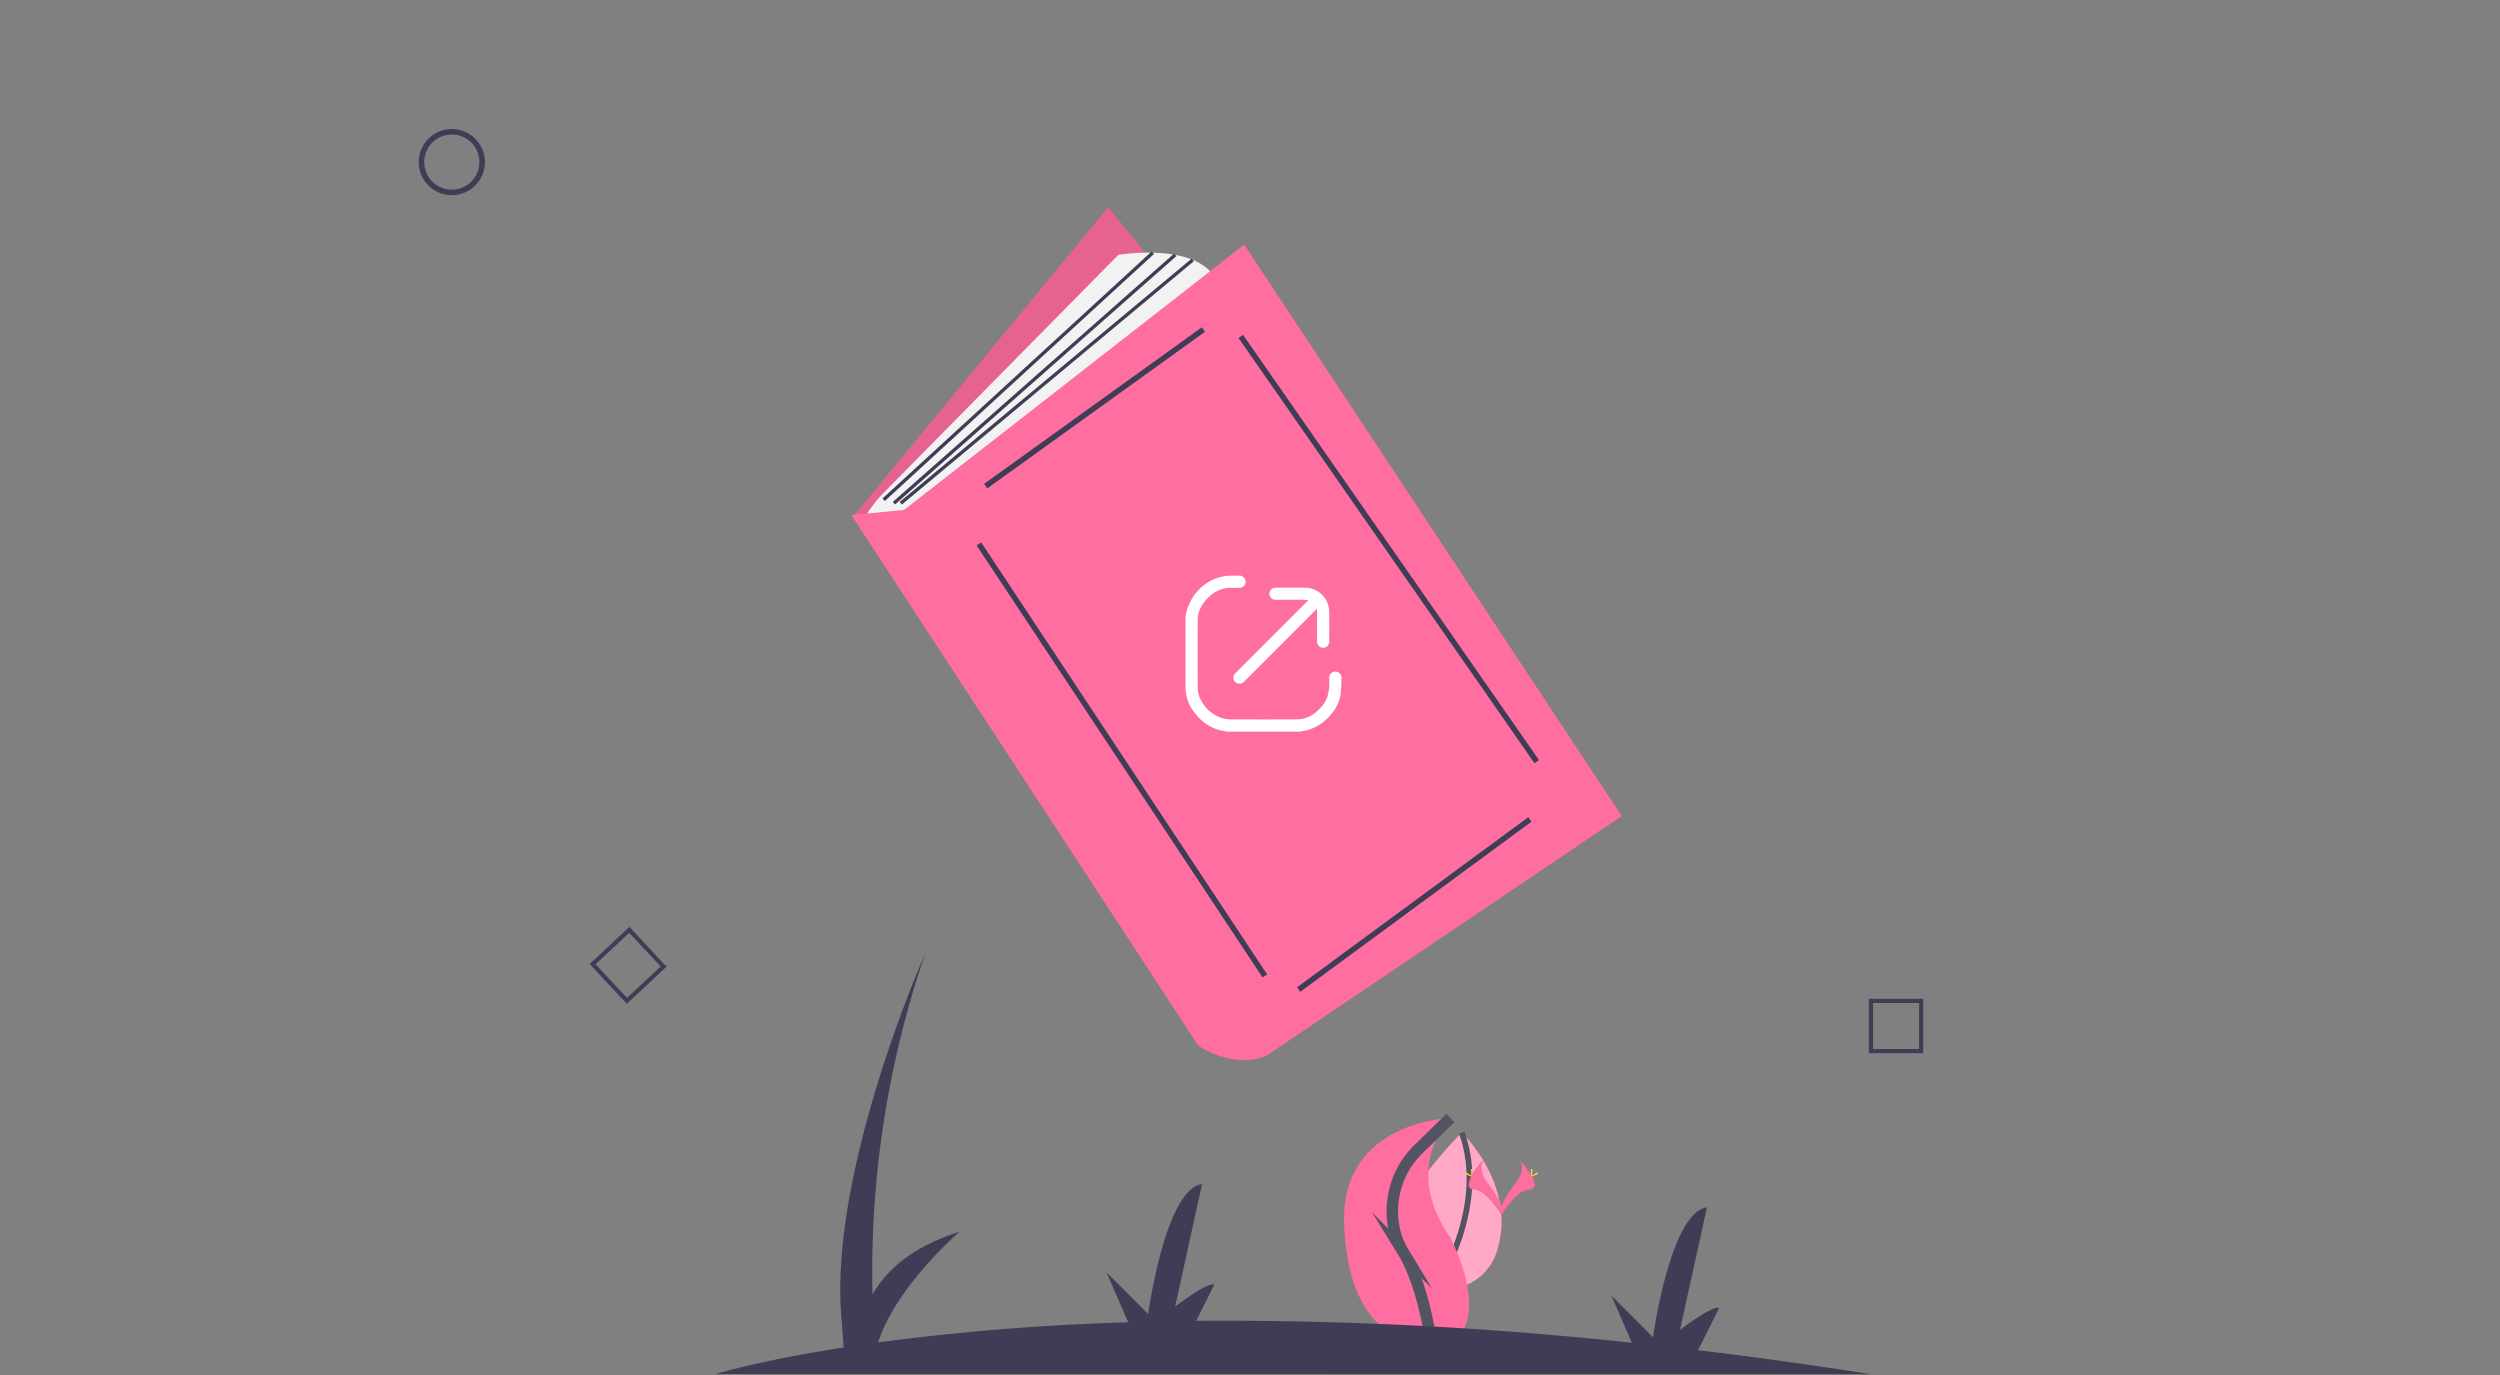 <svg xmlns="http://www.w3.org/2000/svg" width="433.623" height="238.565" viewBox="0 0 433.623 238.565">
  <rect x="0" y="0" width="433.623" height="238.565" fill="#808080" stroke="none"/>
  <g id="Group_110" data-name="Group 110" transform="translate(24.811 -93.704)">
    <path id="Path_569" data-name="Path 569" d="M306.664,138.694s-17.6-3.936,4.795-26.964c0,0,9.655,9.151,6.113,20.526a9.351,9.351,0,0,1-10.648,6.493Z" transform="translate(-82.731 178.415)" fill="#ff6ea1"/>
    <path id="Path_570" data-name="Path 570" d="M307.071,138.694c-.386-.086-17.227-4.325,4.795-26.964,0,0,9.655,9.151,6.113,20.526a9.351,9.351,0,0,1-10.647,6.493Z" transform="translate(-83.139 178.415)" fill="#fff" opacity="0.4"/>
    <path id="Path_571" data-name="Path 571" d="M357,138.835s9.3-14.007,4.564-27.095" transform="translate(-132.834 178.406)" fill="none" stroke="#535461" stroke-miterlimit="10" stroke-width="1"/>
    <path id="Path_572" data-name="Path 572" d="M244.312,128.664s5.144-3.828-1.316-17.227c0,0-8.614-10.647,0-20.7,0,0-18.783.479-18.424,17.945s9.391,19.979,9.391,19.979Z" transform="translate(-16.245 196.894)" fill="#ff6ea1"/>
    <path id="Path_573" data-name="Path 573" d="M300.968,128.638s-1.3-9.212-4.765-14.835a12.06,12.06,0,0,1-1.458-3.678,15.057,15.057,0,0,1,4.24-14.083l5.473-5.332" transform="translate(-77.705 196.921)" fill="none" stroke="#535461" stroke-miterlimit="10" stroke-width="2"/>
    <path id="Path_574" data-name="Path 574" d="M455.236,150.69s1.182,1.546-.546,3.879-3.151,4.307-2.576,5.757c0,0,2.606-4.333,4.727-4.394S457.569,153.3,455.236,150.69Z" transform="translate(-216.456 144.116)" fill="#ff6ea1"/>
    <path id="Path_575" data-name="Path 575" d="M455.716,150.69a1.913,1.913,0,0,1,.239.485c2.07,2.431,3.172,4.7,1.183,4.758-1.853.053-4.076,3.367-4.608,4.2a1.8,1.8,0,0,0,.063.19s2.606-4.333,4.727-4.394S458.049,153.3,455.716,150.69Z" transform="translate(-216.935 144.116)" opacity="0.1"/>
    <path id="Path_578" data-name="Path 578" d="M407.484,150.69s-1.182,1.546.546,3.879,3.151,4.307,2.576,5.757c0,0-2.606-4.333-4.727-4.394S405.148,153.3,407.484,150.69Z" transform="translate(-174.943 144.116)" fill="#ff6ea1"/>
    <path id="Path_579" data-name="Path 579" d="M407.471,150.69a1.915,1.915,0,0,0-.239.485c-2.07,2.431-3.172,4.7-1.183,4.758,1.853.053,4.076,3.367,4.608,4.2a1.8,1.8,0,0,1-.063.19s-2.609-4.334-4.73-4.393S405.136,153.3,407.471,150.69Z" transform="translate(-174.93 144.116)" opacity="0.1"/>
    <path id="Path_580" data-name="Path 580" d="M408.62,164.589c0,.544.061.985.136.985s.136-.441.136-.985-.077-.288-.152-.288S408.62,164.046,408.62,164.589Z" transform="translate(-178.279 132.187)" fill="#ffd037"/>
    <path id="Path_581" data-name="Path 581" d="M400.183,169.839c.479.261.894.418.93.352s-.322-.33-.8-.591-.29-.071-.325,0S399.705,169.578,400.183,169.839Z" transform="translate(-170.595 127.586)" fill="#ffd037"/>
    <g id="undraw_Books_l33t" transform="translate(-24.811 93.704)">
      <path id="Path_463" data-name="Path 463" d="M261.267,229.958A5.737,5.737,0,1,1,267,224.221,5.737,5.737,0,0,1,261.267,229.958Zm0-10.518a4.781,4.781,0,1,0,4.781,4.781A4.781,4.781,0,0,0,261.267,219.44Z" transform="translate(-182.898 -196.104)" fill="#3f3d56"/>
      <path id="Path_464" data-name="Path 464" d="M865.878,588.349H856.44v-9.438h9.438Zm-8.712-.726h7.986v-7.986h-7.986Z" transform="translate(-532.294 -405.672)" fill="#3f3d56"/>
      <path id="Path_465" data-name="Path 465" d="M332.792,562.462l-6.437-6.9,6.9-6.437,6.437,6.9Zm-5.411-6.866,5.447,5.84,5.84-5.447-5.447-5.84Z" transform="translate(-224.079 -388.352)" fill="#3f3d56"/>
      <path id="Path_466" data-name="Path 466" d="M82,165.014V403.579H515.623V165.014ZM514.668,402.622H82.956V165.97h431.71Z" transform="translate(-82 -165.014)" fill="none"/>
      <path id="Path_467" data-name="Path 467" d="M578.742,633.133q-15.507-2.428-29.819-4.13l3.674-7.349c-1.275-.425-6.8,3.826-6.8,3.826l4.676-21.256c-6.377.85-9.353,22.531-9.353,22.531l-7.227-7.227,3.558,8.182a658.862,658.862,0,0,0-75.572-3.806l3.145-6.29c-1.275-.425-6.8,3.826-6.8,3.826l4.676-21.256c-6.377.85-9.353,22.531-9.353,22.531l-7.227-7.227,3.768,8.666a424.2,424.2,0,0,0-43.372,3.493c3.138-9.776,14.1-19.174,14.1-19.174-8.426,2.621-12.81,6.892-15.079,10.851a170.712,170.712,0,0,1,9.127-59.1s-17,38.261-14.454,63.768l.324,4.531c-14.794,2.308-22.217,4.609-22.217,4.609Z" transform="translate(-254.404 -394.808)" fill="#3f3d56"/>
      <path id="Path_468" data-name="Path 468" d="M397.757,85.873,353.51,139.559l65.485,77.284,43.656-51.326Z" transform="translate(-205.547 -49.93)" fill="#ff6ea1"/>
      <path id="Path_469" data-name="Path 469" d="M397.757,85.873,353.51,139.559l65.485,77.284,43.656-51.326Z" transform="translate(-205.547 -49.93)" opacity="0.1"/>
      <path id="Path_470" data-name="Path 470" d="M439.739,316.112h0a22.24,22.24,0,0,1,3.608-4.817l40.639-41.2s14.159-2.36,17.109,4.72l-51.916,42.477Z" transform="translate(-290.006 -225.894)" fill="#f2f2f2"/>
      <path id="Path_471" data-name="Path 471" d="M434.8,313.293l60.175,92.033s5.9,4.13,11.8,1.77L568.43,365.5l-65.485-99.112-59,46.016Z" transform="translate(-287.137 -223.96)" fill="#ff6ea1"/>
      <rect id="Rectangle_328" data-name="Rectangle 328" width="46.498" height="0.956" transform="matrix(0.812, -0.584, 0.584, 0.812, 170.692, 83.927)" fill="#3f3d56"/>
      <rect id="Rectangle_329" data-name="Rectangle 329" width="0.956" height="89.83" transform="matrix(0.834, -0.552, 0.552, 0.834, 169.395, 94.611)" fill="#3f3d56"/>
      <rect id="Rectangle_330" data-name="Rectangle 330" width="49.794" height="0.956" transform="translate(224.967 171.253) rotate(-36.344)" fill="#3f3d56"/>
      <rect id="Rectangle_331" data-name="Rectangle 331" width="0.956" height="89.847" transform="translate(214.826 58.633) rotate(-34.838)" fill="#3f3d56"/>
      <rect id="Rectangle_332" data-name="Rectangle 332" width="63.363" height="0.59" transform="translate(153.074 86.461) rotate(-42.545)" fill="#3f3d56"/>
      <rect id="Rectangle_333" data-name="Rectangle 333" width="65.082" height="0.59" transform="translate(154.857 87.056) rotate(-41.439)" fill="#3f3d56"/>
      <rect id="Rectangle_334" data-name="Rectangle 334" width="65.936" height="0.59" transform="matrix(0.768, -0.64, 0.64, 0.768, 156.049, 87.06)" fill="#3f3d56"/>
    </g>
    <g id="Group_95" data-name="Group 95" transform="translate(180.811 193.558)">
      <path id="Path_472" data-name="Path 472" d="M59.114,34.75c.061.031.12.065.182.094a1.053,1.053,0,0,1-.406,2.016c-.5.01-1,0-1.505,0a5.313,5.313,0,0,0-3.838,1.6A6.323,6.323,0,0,0,51.956,40.7a4.906,4.906,0,0,0-.339,1.751q-.006,5.822,0,11.644a4.552,4.552,0,0,0,.688,2.46,6.232,6.232,0,0,0,3.652,2.932,5.376,5.376,0,0,0,1.353.184q5.7.021,11.406.005A5.238,5.238,0,0,0,72.483,58.1a5.659,5.659,0,0,0,1.595-2.262,8.617,8.617,0,0,0,.341-1.722c.056-.54.011-1.09.015-1.636a1.044,1.044,0,0,1,1.065-1.1,1.03,1.03,0,0,1,1.042,1.091,25.739,25.739,0,0,1-.137,2.868,6.677,6.677,0,0,1-1.692,3.489,8.029,8.029,0,0,1-3.96,2.68c-.473.127-.962.2-1.443.29H56.737c-.548-.116-1.1-.2-1.641-.354a8.028,8.028,0,0,1-3.772-2.627,7.1,7.1,0,0,1-1.582-2.97c-.1-.406-.163-.822-.242-1.233V41.934c.022-.128.051-.255.066-.383a8.378,8.378,0,0,1,5.48-6.43c.553-.161,1.127-.249,1.691-.37Z" transform="translate(-49.5 -34.75)" fill="#fff"/>
      <path id="Path_473" data-name="Path 473" d="M181.951,67.744C181.294,68.4,180.7,69,180.1,69.6q-5.349,5.35-10.7,10.7a1.128,1.128,0,0,1-1.059.4,1.047,1.047,0,0,1-.648-1.663,2.57,2.57,0,0,1,.251-.271q6.105-6.106,12.213-12.21a2.845,2.845,0,0,1,.291-.226l-.042-.1c-.227-.02-.453-.056-.68-.056-1.593,0-3.186,0-4.78,0a1.817,1.817,0,0,1-.419-.032,1.056,1.056,0,0,1,.277-2.08q2.429-.007,4.859,0a7.22,7.22,0,0,1,.763.043,4.2,4.2,0,0,1,3.673,4c.026,1.769.011,3.538.008,5.308a1.041,1.041,0,0,1-1.039,1.072A1.053,1.053,0,0,1,182,73.405c-.01-.959,0-1.919-.005-2.878,0-.775,0-1.549,0-2.324C181.994,68.074,181.971,67.945,181.951,67.744Z" transform="translate(-159.175 -61.987)" fill="#fff"/>
    </g>
    <path id="Path_576" data-name="Path 576" d="M495.513,164.589c0,.544-.061.985-.136.985s-.136-.441-.136-.985.077-.288.152-.288S495.513,164.046,495.513,164.589Z" transform="translate(-254.536 132.187)" fill="#ffd037"/>
    <path id="Path_577" data-name="Path 577" d="M496.961,169.839c-.479.261-.894.418-.93.352s.322-.33.8-.591.29-.071.325,0S497.439,169.578,496.961,169.839Z" transform="translate(-255.231 127.586)" fill="#ffd037"/>
  </g>
</svg>
